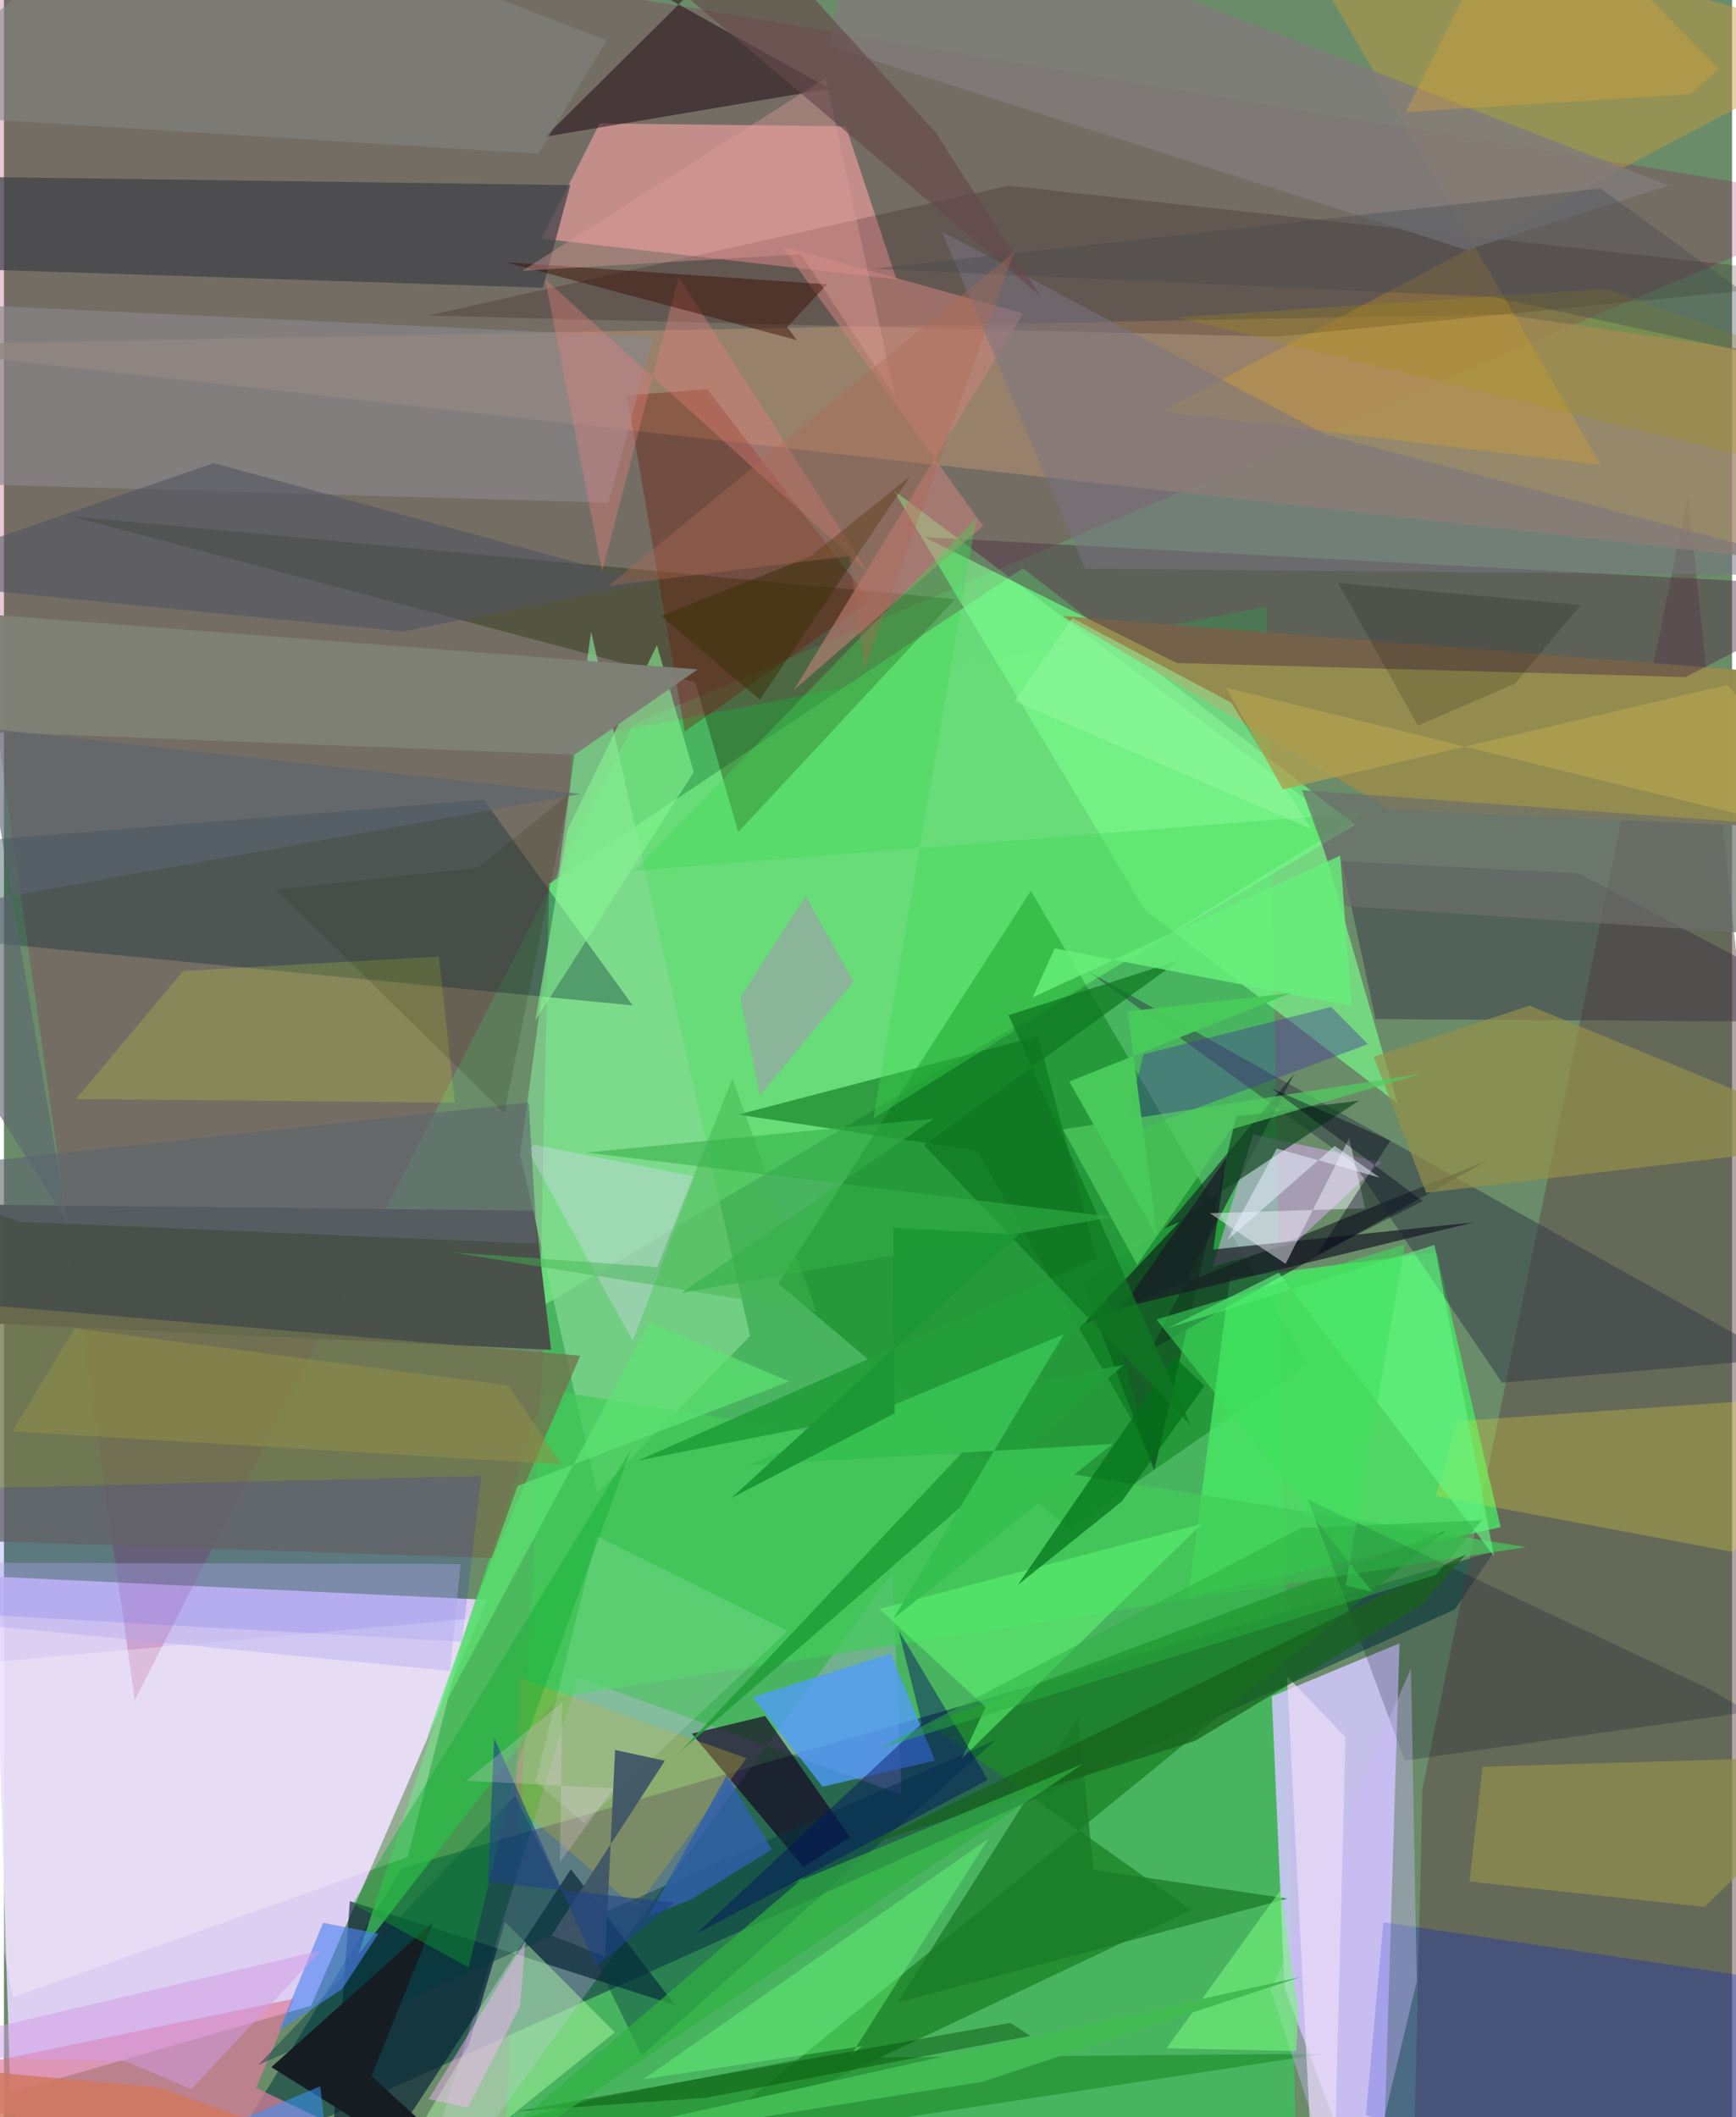 <svg xmlns="http://www.w3.org/2000/svg" width="228" height="278" viewBox="0 0 836 1024"><path fill="#6a8c69" d="M0 0h836v1024H0z"/><path fill="#e6d5fd" fill-opacity=".914" d="M148.588 970.069l85.393-196.273L-4.55 762.58l7.616 249.49z"/><path fill="#17f64e" fill-opacity=".384" d="M274.952 357.89l335.974-64.469L625.817 1086l-384.403-28.87z"/><path fill="#d3c8fd" fill-opacity=".859" d="M666.165 1086l-46.624-124.473-6.193-141.045 61.786-25.655z"/><path fill="#1f5149" fill-opacity=".765" d="M192.51 903.609l-87.605 143.605L701.951 778.39l19.025-28.05z"/><path fill="#970055" fill-opacity=".22" d="M-62-62L63.3 822.203l241.195-471.84L898 98.164z"/><path fill="#68dc79" fill-opacity=".984" d="M263.733 427.48l229.2-152.644L653.738 398.99 259.3 632.442z"/><path fill="#007c14" fill-opacity=".478" d="M630.441 659.707l-133.617-228.86L374.55 620.755l140.66 118.697z"/><path fill="#5f4747" fill-opacity=".494" d="M681.079 1086l214.36-82.338-80.786-763.747-128.427 625.26z"/><path fill="#49e965" fill-opacity=".788" d="M572.855 772.25l20.212-153.945 100.04-12.65 30.93 132.972z"/><path fill="#eb9e9d" fill-opacity=".659" d="M407.242 61.102l-119.07-1.41-27.973 55.735 171.612 19.728z"/><path fill="#a2886d" fill-opacity=".776" d="M898 275.272v-97.984L724.885 151.96-62 167.018z"/><path fill="#49504a" fill-opacity=".988" d="M256.758 585.545l-300.703-3.298L-62 637.459l326.698 15.416z"/><path fill="#d1acfd" fill-opacity=".298" d="M193.073 1086l236.851-325.453 4.322 107.468-156.629-56.662z"/><path fill="#1e872a" fill-opacity=".839" d="M331.593 1038.839l366.041-298.533-250.086 93.66 126.817 89.842z"/><path fill="#958c4f" fill-opacity=".988" d="M670.54 391.613l209.534 9.391L898 328.69l-385.891-30.747z"/><path fill="#172a01" fill-opacity=".349" d="M460.17 289.75L32.56 249.7l301.904 80.382 20.747 72.362z"/><path fill="#79fa8b" fill-opacity=".675" d="M674.22 533.715l-122.396-93.796-121.51-202.801 201.647 151.014z"/><path fill="#84da93" fill-opacity=".675" d="M249.76 558.372l34.279-252.95 76.888 340.731-73.826 75.915z"/><path fill="#0a2d37" fill-opacity=".353" d="M232.09 386.804l72.1 99.484L-62 450.59v-39.918z"/><path fill="#dd7e9e" fill-opacity=".706" d="M140.303 966.71L-62 1008.605 281.858 1086l-159.875-76.142z"/><path fill="#c4993f" fill-opacity=".463" d="M898 20.784L559.706 199.028l212.78 25.846L606.903-62z"/><path fill="#131922" fill-opacity=".576" d="M554.506 653.119L624.18 519.41 522.87 640.165l194.29-78.672z"/><path fill="#4f3043" fill-opacity=".463" d="M567.388 320.675l-121.946-60.828L898 284.148l-84.482 43.32z"/><path fill="#e4affd" fill-opacity=".498" d="M604.317 548.65l62.149 13.527-41.618 38.792-40.107 11.767z"/><path fill="#051f33" fill-opacity=".647" d="M155.184 1086l12.153-166.487 157.256 50.26-50.314-65.729z"/><path fill="#3e4149" fill-opacity=".718" d="M-62 84.873v43.812l322.694 10.487 13.3-49.637z"/><path fill="#001ec6" fill-opacity=".294" d="M898 963.923l-230.66-34.214-8.466 93.343L888.942 1086z"/><path fill="#519dff" fill-opacity=".761" d="M395.994 864.14l54.433-12.604-21.442-51.836-66.734 21.141z"/><path fill="#18020c" fill-opacity=".482" d="M399.419 42.905L279.79-23.853 391.062-62l-129.1 128.103z"/><path fill="#41cc58" fill-opacity=".694" d="M171.482 945.288l95.965-124.323 468.917-72.685-474.581-76.252z"/><path fill="#2d3642" fill-opacity=".471" d="M524.753 470.011l334.094 187.145-134.073 11.63-72.02-106.244z"/><path fill="#383043" fill-opacity=".451" d="M647.118 416.484l16.412 76.41L898 494.393l-136.074-71.984z"/><path fill="#220007" fill-opacity=".196" d="M615.57 162.859L898 135.017 486.053 89.81l-281.107 62.85z"/><path fill="#160223" fill-opacity=".671" d="M409.273 888.56l-22.49 14.426-54.008-64.475 35.47-8.553z"/><path fill="#b9ffad" fill-opacity=".439" d="M295.513 983.009L167.11 1086l57.582-96.439 17.804-59.895z"/><path fill="#6f1300" fill-opacity=".341" d="M301.389 191.238l27.93 162.62 89.604-63.444-78.726-102.152z"/><path fill="#8a878b" fill-opacity=".655" d="M314.044 163.043L-62 145.323l59.69 89.207 294.84 8.606z"/><path fill="#ca837b" fill-opacity=".553" d="M376.399 119.087l116.636 32.479-110.784 182.03 91.389-79.266z"/><path fill="#0f471f" fill-opacity=".686" d="M521.822 620.745L655.5 532.348l-59.43 7.57-39.64 171.263z"/><path fill="#969049" fill-opacity=".675" d="M738.075 486.417L898 552.128l-209.962 24.788-25.42-65.84z"/><path fill="#0a741c" fill-opacity=".596" d="M470.671 556.531l82.158 142.784-52.603-198.117-145.025 37.893z"/><path fill="#71714d" fill-opacity=".761" d="M-23.034 744.906L-62 626.644l340.777 29.06-42.082 97.893z"/><path fill="#1816ed" fill-opacity=".157" d="M230.875 713.894L-62 721.026v57.04l283.631 15.98z"/><path fill="#807c7a" fill-opacity=".843" d="M399.637 22.472L413.826-62l391.56 151.71-97.69 31.24z"/><path fill="#f6e635" fill-opacity=".243" d="M703.128 687.331l191.854-13.266-58.44 76.604-143.81-27.06z"/><path fill="#248f31" fill-opacity=".718" d="M638.438 993.337l-251.234 2.05-102.464 20.005L28.686 1086z"/><path fill="#000626" fill-opacity=".216" d="M630.847 725.318l194.91 91.986 18.28 10.665-166.34 23.576z"/><path fill="#baa536" fill-opacity=".357" d="M249.114 811.477l-1.394 61.713 57.924 49.533 53.565-72.346z"/><path fill="#93914c" fill-opacity=".655" d="M898 849.067l-75.273 73.246-113.767-12.276 6.374-55.54z"/><path fill="#89f794" fill-opacity=".565" d="M333.69 373.49l-76.613 120.054 15.406-91.951 43.392-89.502z"/><path fill="#003c40" fill-opacity=".427" d="M247.352 868.492l61.22 125.64 171.19-152.554L122.976 998.79z"/><path fill="#171a25" fill-opacity=".698" d="M585.033 604.331l6.276-44.242-50.319 72.362 170.074-41.236z"/><path fill="#9fa0ac" fill-opacity=".639" d="M387.814 433.451l23.183 41.358-45.268 54.972-9.488-47.375z"/><path fill="#197a27" fill-opacity=".741" d="M519.706 830.575l-87.445 137.988 188.736-50.269-93.974-13.923z"/><path fill="#fff" fill-opacity=".29" d="M-26.013 805.797L224.63 782.99l-29.282 115.225L4.246 966.027z"/><path fill="#cdb9fe" fill-opacity=".384" d="M612.995 962.527L680.666 807l2.84 151.297L652.938 1086z"/><path fill="#e2ff32" fill-opacity=".176" d="M218.099 533.354l-183.177-1.817 51.73-61.909 123.783-6.96z"/><path fill="#5df471" fill-opacity=".592" d="M579.448 737.064l-155.89 41.111 51.331 47.526-11.55 24.901z"/><path fill="#315fad" fill-opacity=".792" d="M349.61 858.719l-37.874 68.068 20.134-7.83 39.714-24.479z"/><path fill="#219e3a" fill-opacity=".906" d="M306.682 706.454l262.042-115.527-241.021 255.81 213.916-186.613z"/><path fill="#787483" fill-opacity=".529" d="M639.339 210.135L898 278.518l-374.966-3.431-69.383-163.037z"/><path fill="#ddd7fd" fill-opacity=".345" d="M256.505 553.679l-3.143 2.53 50.836 92.373 30.068-79.522z"/><path fill="#463998" fill-opacity=".424" d="M642.067 487.014l-90.863 22.92-9.299 39.121 117.949-44.037z"/><path fill="#7e7f76" fill-opacity=".976" d="M335.629 323.761l-339.9-26.343-.548 56.67 280.79 10.994z"/><path fill="#50cc5f" fill-opacity=".71" d="M685.915 519.282l-92.61 27.104-45.137 65.344-35.843-65.494z"/><path fill="#f0fff9" fill-opacity=".149" d="M379.025 788.829l-92.137-45.867-29.79 118.665 23.409 20.1z"/><path fill="#161e23" fill-opacity=".996" d="M177.81 1004.108l29.92-74.489-78.38 70.185L267.216 1086z"/><path fill="#3fda53" fill-opacity=".369" d="M420.592 540.97l237.614-147.95-353.199 28.094 165.385-170.511z"/><path fill="#4d83f1" fill-opacity=".62" d="M163.601 961.995l17.523-26.729-26.734-5.28-21.409 52.298z"/><path fill="#828684" fill-opacity=".541" d="M291.607 19.528L79.604-62-62 54.442l320.447 19.913z"/><path fill="#0ba92e" fill-opacity=".384" d="M248.886 851.194l54.496-150.184-134.669 219.795 56.041 30.73z"/><path fill="#515461" fill-opacity=".584" d="M101.494 223.98l210.423 57.574-118.749 23.905L-62 280.307z"/><path fill="#3f5566" fill-opacity=".929" d="M264.92 936.055l25.96 10.428 4.77-100.09 24.077 5.232z"/><path fill="#ec7f7d" fill-opacity=".353" d="M417.723 276.463l-155.947-141.48 27.64 141.278 37-142.277z"/><path fill="#000f61" fill-opacity=".439" d="M475.975 860.84l-43.187-72.291 11.273 45.03-109.002 101.627z"/><path fill="#007017" fill-opacity=".694" d="M566.202 656.266l14.571 14.046-39.919 55.843L490.5 766.55z"/><path fill="#383006" fill-opacity=".522" d="M438.498 230.316l-72.815 108.142-47.824-40.564 72.154-28.737z"/><path fill="#380d01" fill-opacity=".467" d="M242.798 126.83l155.408 10.702-19.293 20.637 4.607 6.306z"/><path fill="#aea7ed" fill-opacity=".392" d="M-23.081 755.823l243.973.667-5.11 51.681L-62 780.891z"/><path fill="#65f783" fill-opacity=".616" d="M616.746 615.601l-53.33 26.602 128.642-40.063 28.773 150.465z"/><path fill="#fab7fc" fill-opacity=".447" d="M205.477 1015.278l18.908 4.093 25.276-48.93 2.62-31.654z"/><path fill="#908f46" fill-opacity=".533" d="M269.766 708.291l-25.803-38.248-209.799-27.6-30.072 49.893z"/><path fill="#ebddf9" fill-opacity=".694" d="M634.594 1082.379l9.257-42.492 5.173-199.682-28.33-29.522z"/><path fill="#f4f6ff" fill-opacity=".459" d="M658.477 584.421l-75.173 2.355 36.728 24.49 30.74-60.794z"/><path fill="#6bff7b" fill-opacity=".416" d="M415.19 989.64l-105.849 16.007 166.913-116.3-66.349 104.436z"/><path fill="#a69500" fill-opacity=".235" d="M898 234.137l-12.586-55.269-110.068-39.123-207.793 13.725z"/><path fill="#96f9a3" fill-opacity=".486" d="M488.86 339.06l143.526 61.826-38.747-61.079-76.752-40.85z"/><path fill="#6b6e6b" fill-opacity=".69" d="M627.908 382.13l249.038 18.1-37.664 50.775-190.91-12.838z"/><path fill="#78f77d" fill-opacity=".573" d="M625.19 992.046l-62.714-1.392 55.12-76.483 8.545 58.423z"/><path fill="#424751" fill-opacity=".365" d="M420.213 129.995l300.45 13.674L898 182.28 772.354 91.144z"/><path fill="#17621d" fill-opacity=".745" d="M417.553 892.29l289.684-140.532-21.218 24.407-109.812 65.838z"/><path fill="#004a05" fill-opacity=".427" d="M496.454 984.694L339.79 1014.6l-91.408 6.57 238.48-42.78z"/><path fill="#30b140" fill-opacity=".671" d="M522.068 853.08l-330.517 222.045L388.026 907.17l-6.413 3.801z"/><path fill="#42bb53" fill-opacity=".996" d="M86.53 1068.808l386.562-61.89 154.405-50.766-334.837 74.482z"/><path fill="#0f7822" fill-opacity=".729" d="M485.966 491.012l88.281 198.525-129.112-135.614 123.538-89.511z"/><path fill="#f0aa2b" fill-opacity=".286" d="M736.257-62l93.447 95.48-13.866 12.09-137.74 8.654z"/><path fill="#000418" fill-opacity=".392" d="M613.034 526.29l73.343 54.63-51.202 26.021 35.507-55.204z"/><path fill="#e09b99" fill-opacity=".388" d="M385.426 122.953l45.715 68.783-33.696-153.937-146.632 93.161z"/><path fill="#5d666f" fill-opacity=".6" d="M7.802 590.915L-62 567.359l315.86-34.076 4.034 68.258z"/><path fill="#35c050" fill-opacity=".984" d="M430.392 782.77l106.006-84.4-176.358 10.286 152.72-63.314z"/><path fill="#67f07b" fill-opacity=".808" d="M651.965 486.46l-5.516-72.65-148.747 68.556 10.555-23.664z"/><path fill="#64494b" fill-opacity=".659" d="M451.005 64.405l50.449 78.833L303.555-24.265 336.355-62z"/><path fill="#d2775d" fill-opacity=".808" d="M-9.456 1075.74L290.892 1086l-215.774-76.374L-62 997.113z"/><path fill="#5ee474" fill-opacity=".694" d="M312.405 639.657l67.482 28.492-131.376 50.538-43.941 121.915z"/><path fill="#b0a050" fill-opacity=".792" d="M618.686 381.815l-27.382-49.141L898 408.238l-64.23-76.971z"/><path fill="#eaf0ff" fill-opacity=".525" d="M591.724 599.883l24.047-44.39 49.874 14.118-21.865-15.397z"/><path fill="#af6955" fill-opacity=".361" d="M408.959 268.89l-116.368 14.441 196.022-161.307-72.33 201.771z"/><path fill="#44b451" fill-opacity=".467" d="M316.098 612.818l36.301-91.156 40.557 112.614-176.434-28.585z"/><path fill="#1d4387" fill-opacity=".592" d="M234.125 910.255l3.04-69.603 49.361 110.229 37.754-30.677z"/><path fill="#3ce25c" fill-opacity=".533" d="M649.124 766.92l28.564-164.949-120.107 36.222 104.34 131.63z"/><path fill="#5b666f" fill-opacity=".624" d="M-10.138 352.078l40.96 239.25L-62 444.968l340.993-60.98z"/><path fill="#3a94fe" fill-opacity=".537" d="M153.045 1009.061L-29.96 1086h191.478z"/><path fill="#222105" fill-opacity=".157" d="M242.093 538.475l31.21-154.533-44.09 35.812-97.58 10.47z"/><path fill="#d29be6" fill-opacity=".502" d="M-62 994.044l215.547-50.758-62.877 67.134-32.1-13.563z"/><path fill="#33b047" fill-opacity=".569" d="M281.673 557.453l254.722 31.109-208.776 36.801 122.285-84.334z"/><path fill="#ffd5fe" fill-opacity=".224" d="M294.957 864.999l-26.006 35.63 1.15-77.252-46.432 37.918z"/><path fill="#49ca5a" fill-opacity=".98" d="M557.9 598.358l-42.503-75.246 107.196-42.835-79.03 8.934z"/><path fill="#1b9835" fill-opacity=".961" d="M430.3 593.876l.62 89.678-78.865 40.886 138.736-127.33z"/><path fill="#2ab13f" fill-opacity=".478" d="M692.785 761.66l-269.13 84.003 203.756-106.638 87.515-3.696z"/><path fill="#050100" fill-opacity=".153" d="M645.362 281.92l117.505 10.689-31.836 38.043-47.022 20.301z"/></svg>